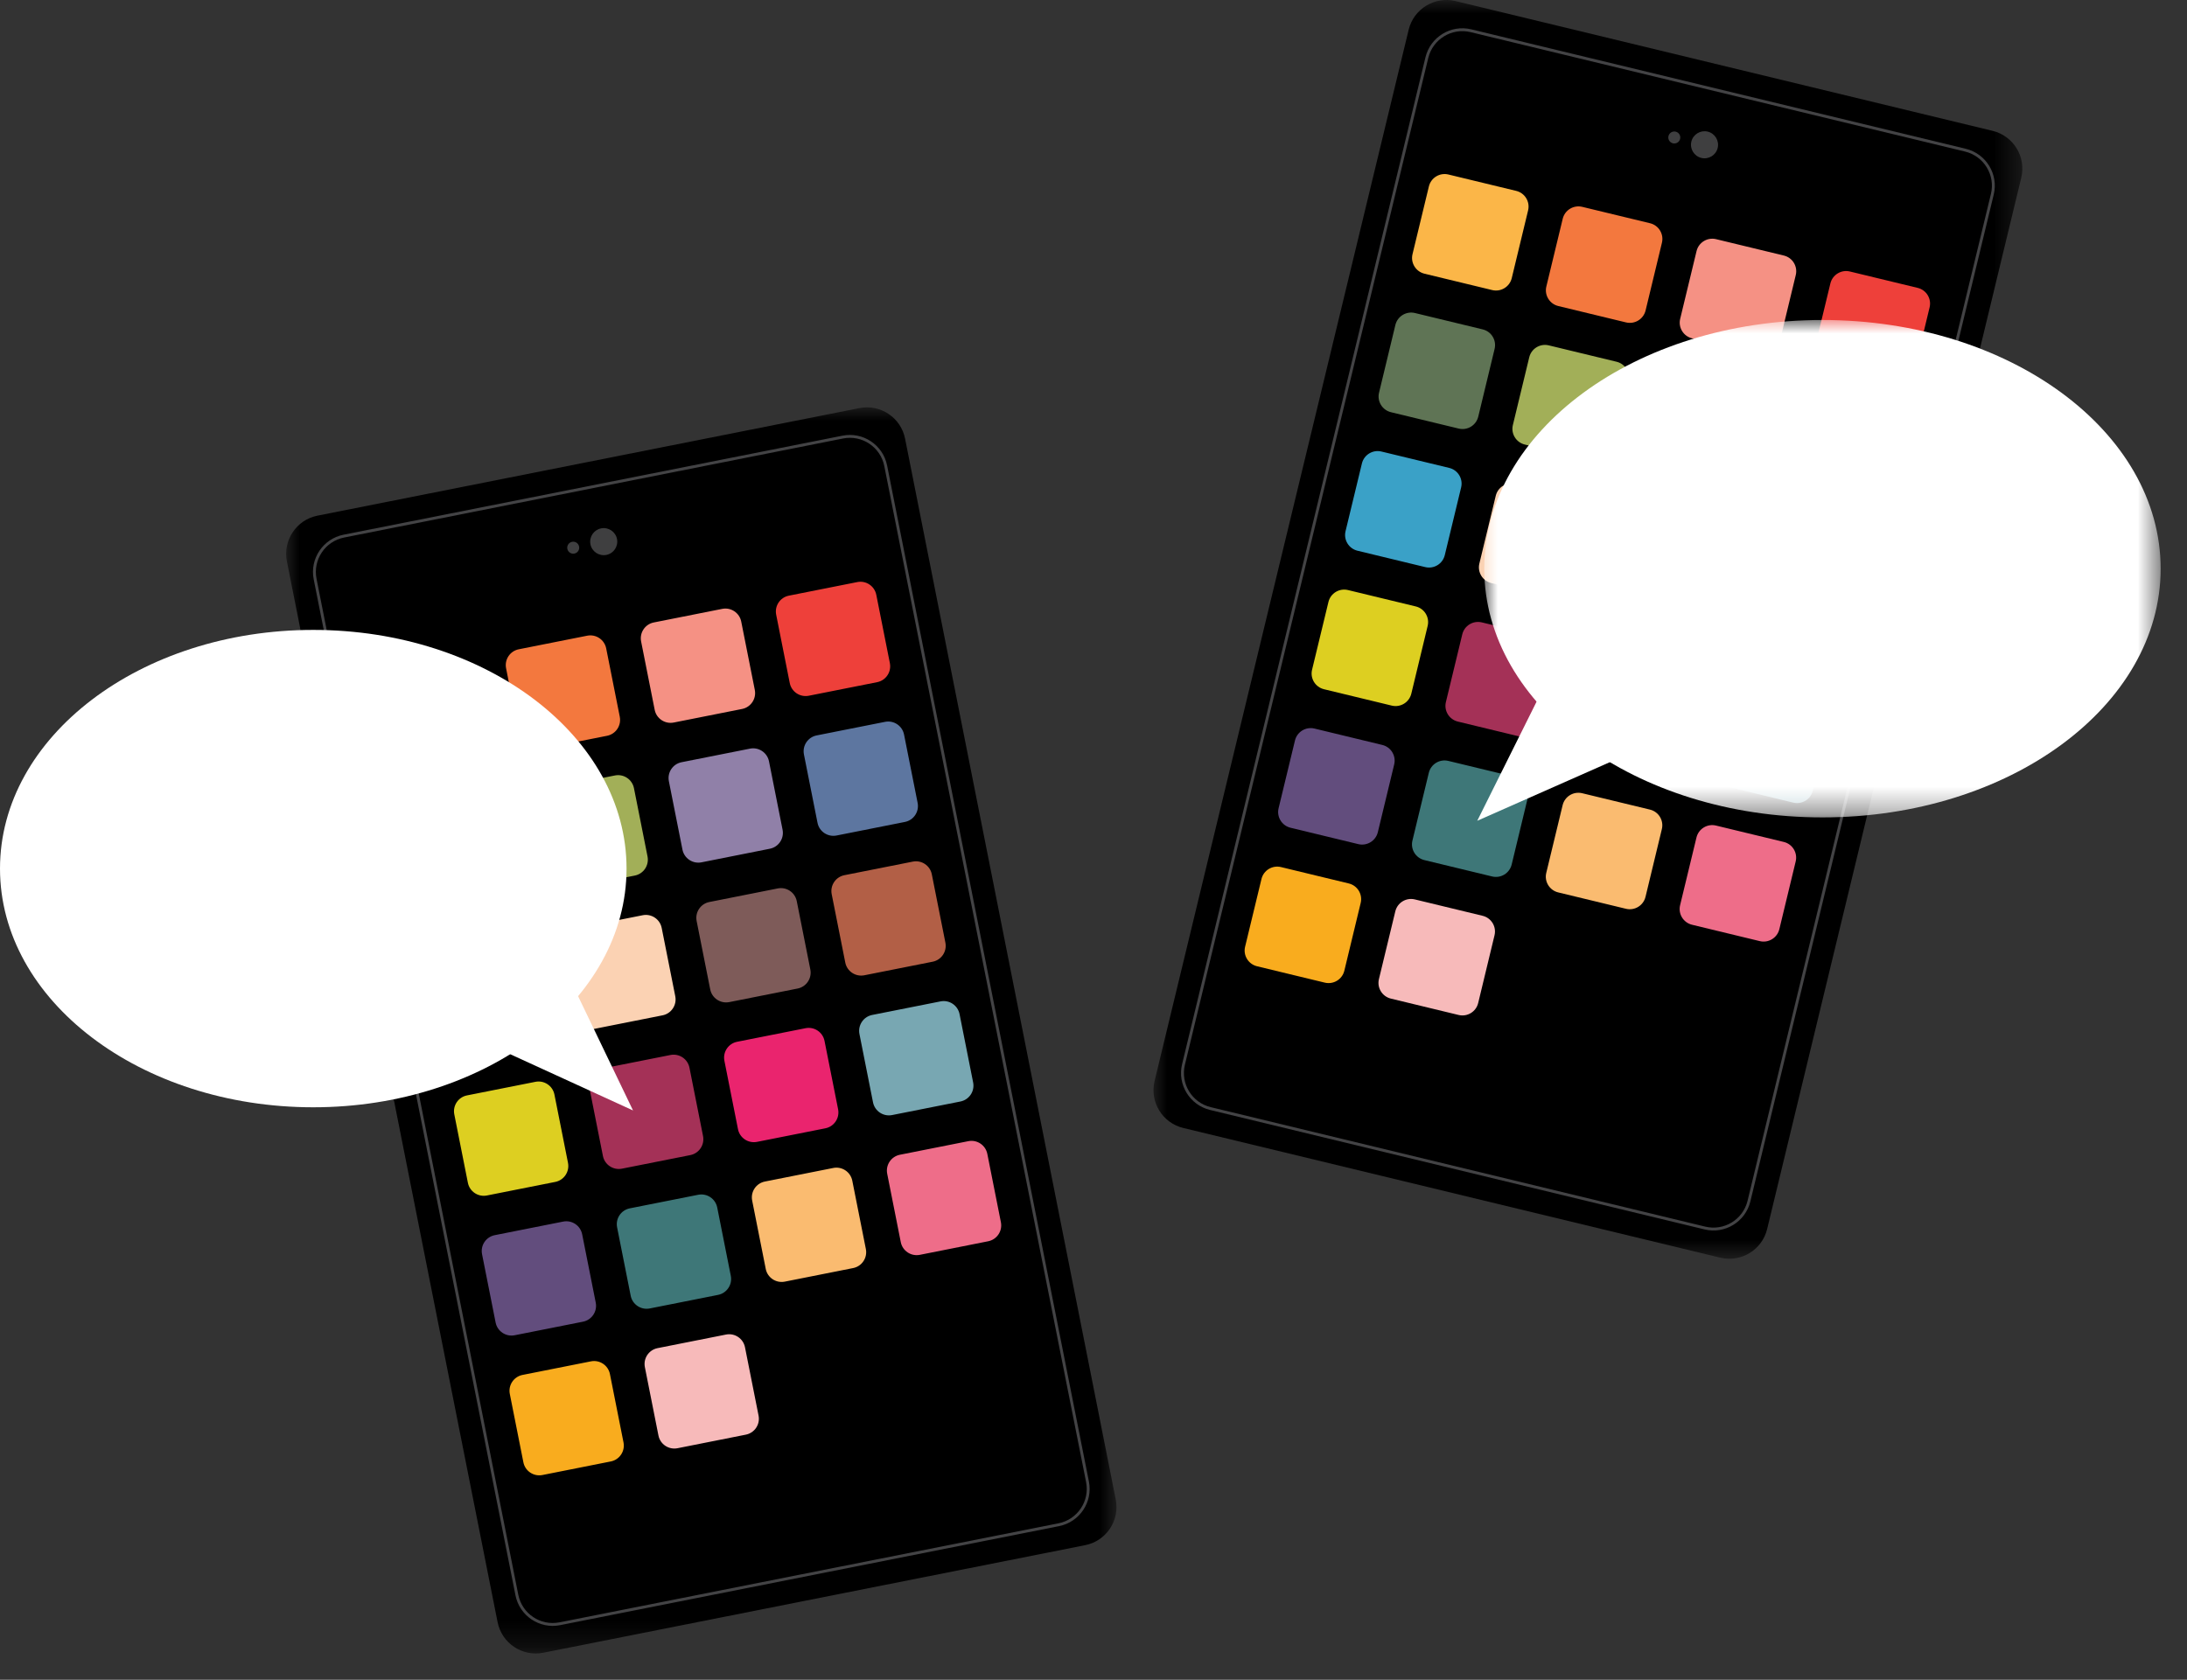 
<svg width="82px" height="63px" viewBox="0 0 82 63" version="1.1" xmlns="http://www.w3.org/2000/svg" xmlns:xlink="http://www.w3.org/1999/xlink">
    <rect x="0" y="0" width="82" height="63" fill="#333333" stroke="none"/>
    <defs>
        <polygon id="path-1no9n_0br--1" points="0 0 31.133 0 31.133 46.736 0 46.736"></polygon>
        <polygon id="path-1no9n_0br--3" points="0 7.10542736e-15 32.578 7.10542736e-15 32.578 47.21 0 47.21"></polygon>
        <polygon id="path-1no9n_0br--5" points="1.42108547e-14 0 25.361 0 25.361 18.656 1.42108547e-14 18.656"></polygon>
    </defs>
    <g id="Page-1" stroke="none" stroke-width="1" fill="none" fill-rule="evenodd">
        <g id="Topics-Menu---rev9" transform="translate(-269, -77)">
            <g id="Group-116" transform="translate(269, 77)">
                <g id="Group-3" transform="translate(10.729, 15.278)">
                    <mask id="mask-1no9n_0br--2" fill="white">
                        <use xlink:href="#path-1no9n_0br--1"></use>
                    </mask>
                    <g id="Clip-2"></g>
                    <path d="M29.959,42.674 L9.642,46.708 C8.852,46.865 8.085,46.352 7.928,45.562 L0.028,5.776 C-0.128,4.986 0.385,4.218 1.174,4.062 L21.492,0.028 C22.282,-0.129 23.049,0.384 23.206,1.174 L31.105,40.96 C31.262,41.75 30.749,42.517 29.959,42.674" id="Fill-1" fill="#000000" mask="url(#mask-1no9n_0br--2)"></path>
                </g>
                <path d="M39.698,57.185 L20.991,60.899 C20.249,61.047 19.528,60.564 19.38,59.822 L11.815,21.718 C11.668,20.976 12.15,20.255 12.892,20.107 L31.599,16.393 C32.341,16.246 33.062,16.728 33.209,17.47 L40.775,55.575 C40.922,56.317 40.44,57.038 39.698,57.185 Z" id="Stroke-4" stroke="#434345" stroke-width="0.108"></path>
                <path d="M23.134,20.215 C23.189,20.491 23.01,20.758 22.735,20.812 C22.46,20.866 22.193,20.689 22.138,20.413 C22.084,20.139 22.262,19.872 22.537,19.817 C22.812,19.762 23.079,19.941 23.134,20.215" id="Fill-6" fill="#3F3F40"></path>
                <path d="M21.713,20.498 C21.737,20.62 21.658,20.738 21.536,20.762 C21.415,20.786 21.297,20.707 21.272,20.585 C21.248,20.464 21.327,20.346 21.449,20.321 C21.571,20.297 21.689,20.376 21.713,20.498" id="Fill-8" fill="#3F3F40"></path>
                <path d="M17.697,28.601 L15.134,29.11 C14.805,29.175 14.485,28.962 14.42,28.633 L13.911,26.069 C13.846,25.74 14.059,25.421 14.388,25.356 L16.952,24.847 C17.28,24.781 17.6,24.995 17.665,25.324 L18.174,27.887 C18.239,28.216 18.026,28.536 17.697,28.601" id="Fill-10" fill="#FBB648"></path>
                <path d="M22.761,27.596 L20.198,28.105 C19.869,28.17 19.549,27.957 19.484,27.628 L18.975,25.064 C18.91,24.736 19.123,24.416 19.452,24.351 L22.016,23.842 C22.344,23.776 22.664,23.99 22.729,24.319 L23.238,26.882 C23.303,27.211 23.09,27.531 22.761,27.596" id="Fill-12" fill="#F3783E"></path>
                <path d="M27.824,26.59 L25.261,27.099 C24.932,27.164 24.612,26.951 24.547,26.622 L24.038,24.058 C23.973,23.729 24.186,23.41 24.515,23.345 L27.079,22.836 C27.407,22.77 27.727,22.984 27.792,23.313 L28.301,25.876 C28.366,26.205 28.153,26.525 27.824,26.59" id="Fill-14" fill="#F59184"></path>
                <path d="M32.888,25.585 L30.325,26.094 C29.996,26.159 29.676,25.946 29.611,25.617 L29.102,23.053 C29.037,22.724 29.25,22.405 29.579,22.34 L32.143,21.831 C32.471,21.765 32.791,21.979 32.856,22.308 L33.365,24.871 C33.43,25.2 33.217,25.52 32.888,25.585" id="Fill-16" fill="#EE403A"></path>
                <path d="M18.738,33.843 L16.175,34.352 C15.846,34.417 15.526,34.204 15.461,33.875 L14.952,31.311 C14.887,30.982 15.1,30.663 15.429,30.598 L17.993,30.089 C18.321,30.023 18.641,30.237 18.706,30.566 L19.215,33.129 C19.28,33.458 19.067,33.778 18.738,33.843" id="Fill-18" fill="#5F7455"></path>
                <path d="M23.802,32.838 L21.238,33.347 C20.91,33.412 20.59,33.199 20.524,32.87 L20.015,30.306 C19.951,29.977 20.163,29.658 20.492,29.593 L23.056,29.084 C23.384,29.018 23.704,29.232 23.77,29.561 L24.279,32.124 C24.343,32.453 24.131,32.773 23.802,32.838" id="Fill-20" fill="#A2AF58"></path>
                <path d="M28.865,31.832 L26.302,32.342 C25.973,32.407 25.653,32.194 25.588,31.864 L25.079,29.3 C25.014,28.971 25.227,28.652 25.556,28.587 L28.12,28.078 C28.448,28.012 28.768,28.227 28.833,28.555 L29.342,31.119 C29.407,31.448 29.194,31.767 28.865,31.832" id="Fill-22" fill="#9080A8"></path>
                <path d="M33.929,30.827 L31.366,31.336 C31.037,31.401 30.717,31.188 30.652,30.859 L30.143,28.295 C30.078,27.966 30.291,27.647 30.62,27.582 L33.184,27.073 C33.512,27.007 33.832,27.221 33.897,27.55 L34.406,30.113 C34.471,30.442 34.258,30.762 33.929,30.827" id="Fill-24" fill="#5D76A0"></path>
                <path d="M19.779,39.085 L17.216,39.594 C16.887,39.659 16.567,39.446 16.502,39.117 L15.993,36.553 C15.928,36.224 16.141,35.905 16.47,35.84 L19.034,35.331 C19.362,35.265 19.682,35.479 19.747,35.808 L20.256,38.371 C20.321,38.7 20.108,39.02 19.779,39.085" id="Fill-26" fill="#3AA1C7"></path>
                <path d="M24.842,38.08 L22.279,38.589 C21.95,38.654 21.63,38.441 21.565,38.112 L21.056,35.548 C20.991,35.219 21.204,34.9 21.533,34.835 L24.097,34.326 C24.425,34.26 24.745,34.474 24.81,34.803 L25.319,37.366 C25.384,37.695 25.171,38.015 24.842,38.08" id="Fill-28" fill="#FBD2B3"></path>
                <path d="M29.906,37.075 L27.343,37.584 C27.014,37.649 26.694,37.436 26.629,37.107 L26.12,34.543 C26.055,34.214 26.268,33.895 26.597,33.83 L29.161,33.321 C29.489,33.255 29.809,33.469 29.874,33.798 L30.383,36.361 C30.448,36.69 30.235,37.01 29.906,37.075" id="Fill-30" fill="#7E5B59"></path>
                <path d="M34.97,36.069 L32.407,36.578 C32.078,36.643 31.758,36.43 31.693,36.101 L31.184,33.537 C31.119,33.208 31.332,32.889 31.661,32.824 L34.225,32.315 C34.553,32.249 34.873,32.463 34.938,32.792 L35.447,35.355 C35.512,35.684 35.299,36.004 34.97,36.069" id="Fill-32" fill="#B25F46"></path>
                <path d="M20.82,44.328 L18.256,44.837 C17.927,44.902 17.608,44.689 17.543,44.36 L17.034,41.796 C16.968,41.467 17.181,41.148 17.511,41.083 L20.075,40.574 C20.402,40.508 20.723,40.722 20.788,41.051 L21.297,43.614 C21.361,43.943 21.148,44.263 20.82,44.328" id="Fill-34" fill="#DDCF21"></path>
                <path d="M25.883,43.322 L23.32,43.831 C22.991,43.896 22.671,43.683 22.606,43.354 L22.097,40.79 C22.032,40.462 22.245,40.142 22.574,40.077 L25.138,39.568 C25.466,39.502 25.786,39.716 25.851,40.045 L26.36,42.608 C26.425,42.937 26.212,43.257 25.883,43.322" id="Fill-36" fill="#A43157"></path>
                <path d="M30.947,42.317 L28.384,42.826 C28.055,42.891 27.735,42.678 27.67,42.349 L27.161,39.785 C27.096,39.456 27.309,39.137 27.638,39.072 L30.202,38.563 C30.53,38.497 30.85,38.711 30.915,39.04 L31.424,41.603 C31.489,41.932 31.276,42.252 30.947,42.317" id="Fill-38" fill="#EA246E"></path>
                <path d="M36.011,41.312 L33.447,41.821 C33.118,41.886 32.798,41.672 32.733,41.343 L32.224,38.779 C32.16,38.45 32.373,38.132 32.702,38.066 L35.266,37.557 C35.593,37.492 35.913,37.706 35.978,38.035 L36.487,40.597 C36.553,40.926 36.34,41.246 36.011,41.312" id="Fill-40" fill="#78A7B2"></path>
                <path d="M21.86,49.57 L19.297,50.079 C18.968,50.144 18.648,49.931 18.583,49.602 L18.074,47.038 C18.009,46.709 18.222,46.39 18.551,46.325 L21.115,45.816 C21.443,45.75 21.763,45.964 21.828,46.293 L22.337,48.856 C22.402,49.185 22.189,49.505 21.86,49.57" id="Fill-42" fill="#624D7D"></path>
                <path d="M26.924,48.565 L24.361,49.074 C24.032,49.139 23.712,48.925 23.647,48.596 L23.138,46.032 C23.073,45.703 23.286,45.385 23.615,45.319 L26.179,44.81 C26.507,44.745 26.827,44.959 26.892,45.288 L27.401,47.85 C27.466,48.179 27.253,48.499 26.924,48.565" id="Fill-44" fill="#3E7778"></path>
                <path d="M31.988,47.559 L29.425,48.068 C29.096,48.133 28.776,47.92 28.711,47.591 L28.202,45.027 C28.137,44.698 28.35,44.379 28.679,44.314 L31.243,43.805 C31.571,43.739 31.891,43.953 31.956,44.282 L32.465,46.845 C32.53,47.174 32.317,47.494 31.988,47.559" id="Fill-46" fill="#FABB70"></path>
                <path d="M37.051,46.554 L34.488,47.063 C34.159,47.128 33.839,46.915 33.774,46.586 L33.265,44.022 C33.2,43.693 33.413,43.374 33.742,43.309 L36.306,42.8 C36.634,42.734 36.954,42.948 37.019,43.277 L37.528,45.84 C37.593,46.169 37.38,46.489 37.051,46.554" id="Fill-48" fill="#EE6D89"></path>
                <path d="M22.901,54.812 L20.338,55.321 C20.009,55.386 19.689,55.173 19.624,54.844 L19.115,52.28 C19.05,51.951 19.263,51.632 19.592,51.567 L22.156,51.058 C22.484,50.992 22.804,51.206 22.869,51.535 L23.378,54.098 C23.443,54.427 23.23,54.747 22.901,54.812" id="Fill-50" fill="#F9AC1E"></path>
                <path d="M27.965,53.807 L25.402,54.316 C25.073,54.381 24.753,54.168 24.688,53.839 L24.179,51.275 C24.114,50.946 24.327,50.627 24.656,50.562 L27.22,50.053 C27.548,49.987 27.868,50.201 27.933,50.53 L28.442,53.093 C28.507,53.422 28.294,53.742 27.965,53.807" id="Fill-52" fill="#F7BABA"></path>
                <path d="M0,32.577 C0,37.521 5.259,41.529 11.746,41.529 C18.233,41.529 23.492,37.521 23.492,32.577 C23.492,27.633 18.233,23.625 11.746,23.625 C5.259,23.625 0,27.633 0,32.577" id="Fill-54" fill="#FFFFFF"></path>
                <polygon id="Fill-56" fill="#FFFFFF" points="20.734 35.403 23.735 41.648 16.132 38.165"></polygon>
                <g id="Group-60" transform="translate(43.249, 0)">
                    <mask id="mask-1no9n_0br--4" fill="white">
                        <use xlink:href="#path-1no9n_0br--3"></use>
                    </mask>
                    <g id="Clip-59"></g>
                    <path d="M21.25,47.169 L1.115,42.304 C0.333,42.115 -0.148,41.327 0.041,40.544 L9.568,1.116 C9.757,0.333 10.545,-0.148 11.328,0.041 L31.462,4.907 C32.245,5.096 32.726,5.884 32.537,6.666 L23.009,46.094 C22.82,46.877 22.033,47.358 21.25,47.169" id="Fill-58" fill="#000000" mask="url(#mask-1no9n_0br--4)"></path>
                </g>
                <path d="M63.923,46.057 L45.384,41.577 C44.649,41.4 44.197,40.659 44.374,39.924 L53.499,2.162 C53.677,1.427 54.417,0.975 55.152,1.153 L73.691,5.632 C74.426,5.81 74.879,6.55 74.701,7.285 L65.576,45.047 C65.399,45.783 64.658,46.235 63.923,46.057 Z" id="Stroke-61" stroke="#434345" stroke-width="0.108"></path>
                <path d="M64.403,5.55 C64.337,5.822 64.063,5.989 63.79,5.923 C63.518,5.857 63.351,5.583 63.416,5.311 C63.482,5.038 63.756,4.872 64.029,4.936 C64.301,5.003 64.469,5.277 64.403,5.55" id="Fill-63" fill="#3F3F40"></path>
                <path d="M62.995,5.209 C62.966,5.33 62.845,5.404 62.724,5.375 C62.603,5.345 62.529,5.224 62.558,5.104 C62.588,4.983 62.709,4.909 62.829,4.938 C62.95,4.967 63.024,5.088 62.995,5.209" id="Fill-65" fill="#3F3F40"></path>
                <path d="M55.949,10.879 L53.409,10.265 C53.083,10.186 52.882,9.858 52.961,9.533 L53.575,6.992 C53.654,6.666 53.982,6.466 54.308,6.545 L56.848,7.159 C57.174,7.237 57.374,7.565 57.295,7.891 L56.682,10.432 C56.603,10.757 56.275,10.958 55.949,10.879" id="Fill-67" fill="#FBB648"></path>
                <path d="M60.967,12.092 L58.427,11.478 C58.101,11.399 57.9,11.071 57.979,10.746 L58.593,8.205 C58.672,7.879 59,7.679 59.326,7.758 L61.866,8.372 C62.192,8.45 62.392,8.778 62.313,9.104 L61.7,11.645 C61.621,11.97 61.293,12.171 60.967,12.092" id="Fill-69" fill="#F3783E"></path>
                <path d="M65.985,13.304 L63.445,12.69 C63.119,12.611 62.918,12.283 62.997,11.958 L63.611,9.417 C63.69,9.091 64.018,8.891 64.344,8.97 L66.884,9.584 C67.21,9.662 67.41,9.99 67.331,10.316 L66.718,12.857 C66.639,13.182 66.311,13.383 65.985,13.304" id="Fill-71" fill="#F59184"></path>
                <path d="M71.003,14.517 L68.463,13.903 C68.137,13.824 67.936,13.496 68.015,13.171 L68.629,10.63 C68.708,10.304 69.036,10.104 69.362,10.183 L71.902,10.797 C72.228,10.875 72.428,11.203 72.349,11.529 L71.736,14.07 C71.657,14.395 71.329,14.596 71.003,14.517" id="Fill-73" fill="#EE403A"></path>
                <path d="M54.694,16.074 L52.154,15.46 C51.828,15.381 51.627,15.053 51.706,14.728 L52.319,12.187 C52.398,11.861 52.727,11.661 53.053,11.74 L55.593,12.354 C55.919,12.432 56.118,12.76 56.039,13.086 L55.426,15.627 C55.347,15.952 55.02,16.153 54.694,16.074" id="Fill-75" fill="#5F7455"></path>
                <path d="M59.712,17.287 L57.172,16.673 C56.846,16.594 56.645,16.266 56.724,15.941 L57.338,13.4 C57.417,13.074 57.745,12.874 58.071,12.953 L60.611,13.567 C60.937,13.645 61.137,13.973 61.058,14.299 L60.445,16.84 C60.366,17.165 60.038,17.366 59.712,17.287" id="Fill-77" fill="#A2AF58"></path>
                <path d="M64.73,18.499 L62.19,17.885 C61.864,17.806 61.663,17.478 61.742,17.153 L62.356,14.612 C62.435,14.286 62.763,14.086 63.089,14.165 L65.629,14.779 C65.955,14.857 66.155,15.185 66.076,15.511 L65.463,18.052 C65.384,18.377 65.056,18.578 64.73,18.499" id="Fill-79" fill="#9080A8"></path>
                <path d="M69.748,19.712 L67.208,19.098 C66.882,19.019 66.681,18.691 66.76,18.366 L67.374,15.825 C67.453,15.499 67.781,15.299 68.107,15.378 L70.647,15.992 C70.973,16.07 71.173,16.398 71.094,16.724 L70.481,19.265 C70.402,19.59 70.074,19.791 69.748,19.712" id="Fill-81" fill="#5D76A0"></path>
                <path d="M53.438,21.269 L50.898,20.655 C50.572,20.576 50.371,20.248 50.45,19.923 L51.064,17.382 C51.143,17.056 51.471,16.856 51.797,16.935 L54.337,17.549 C54.663,17.627 54.863,17.955 54.784,18.281 L54.171,20.822 C54.092,21.147 53.764,21.348 53.438,21.269" id="Fill-83" fill="#3AA1C7"></path>
                <path d="M58.456,22.482 L55.916,21.868 C55.59,21.789 55.389,21.461 55.468,21.136 L56.082,18.595 C56.161,18.269 56.489,18.069 56.815,18.148 L59.355,18.762 C59.681,18.84 59.881,19.168 59.802,19.494 L59.189,22.035 C59.11,22.36 58.782,22.561 58.456,22.482" id="Fill-85" fill="#FBD2B3"></path>
                <path d="M63.474,23.694 L60.934,23.08 C60.608,23.001 60.407,22.673 60.486,22.348 L61.1,19.807 C61.179,19.481 61.507,19.281 61.833,19.36 L64.373,19.974 C64.699,20.052 64.899,20.38 64.82,20.706 L64.207,23.247 C64.128,23.572 63.8,23.773 63.474,23.694" id="Fill-87" fill="#7E5B59"></path>
                <path d="M68.493,24.907 L65.953,24.293 C65.627,24.214 65.426,23.886 65.505,23.561 L66.119,21.02 C66.198,20.694 66.526,20.494 66.852,20.573 L69.392,21.187 C69.718,21.265 69.918,21.593 69.839,21.919 L69.226,24.46 C69.147,24.785 68.819,24.986 68.493,24.907" id="Fill-89" fill="#B25F46"></path>
                <path d="M52.183,26.464 L49.643,25.85 C49.317,25.771 49.116,25.443 49.195,25.118 L49.809,22.577 C49.888,22.251 50.216,22.051 50.542,22.13 L53.082,22.744 C53.408,22.822 53.608,23.15 53.529,23.476 L52.916,26.017 C52.837,26.342 52.509,26.543 52.183,26.464" id="Fill-91" fill="#DDCF21"></path>
                <path d="M57.201,27.677 L54.661,27.063 C54.335,26.984 54.134,26.656 54.213,26.331 L54.827,23.79 C54.906,23.464 55.234,23.264 55.56,23.343 L58.1,23.957 C58.426,24.035 58.626,24.363 58.547,24.689 L57.934,27.23 C57.855,27.555 57.527,27.756 57.201,27.677" id="Fill-93" fill="#A43157"></path>
                <path d="M62.219,28.889 L59.679,28.275 C59.353,28.196 59.152,27.868 59.231,27.543 L59.845,25.002 C59.924,24.676 60.252,24.476 60.578,24.555 L63.118,25.169 C63.444,25.247 63.644,25.575 63.565,25.901 L62.952,28.442 C62.873,28.767 62.545,28.968 62.219,28.889" id="Fill-95" fill="#EA246E"></path>
                <path d="M67.237,30.102 L64.697,29.488 C64.371,29.409 64.17,29.081 64.249,28.756 L64.863,26.215 C64.942,25.889 65.27,25.689 65.596,25.768 L68.136,26.382 C68.462,26.46 68.662,26.788 68.583,27.114 L67.97,29.655 C67.891,29.98 67.563,30.181 67.237,30.102" id="Fill-97" fill="#78A7B2"></path>
                <path d="M50.928,31.659 L48.388,31.045 C48.062,30.966 47.861,30.638 47.94,30.313 L48.554,27.772 C48.633,27.446 48.961,27.246 49.287,27.325 L51.827,27.939 C52.153,28.017 52.353,28.345 52.274,28.671 L51.661,31.212 C51.582,31.537 51.254,31.738 50.928,31.659" id="Fill-99" fill="#624D7D"></path>
                <path d="M55.946,32.872 L53.406,32.258 C53.08,32.179 52.879,31.851 52.958,31.526 L53.572,28.985 C53.651,28.659 53.979,28.459 54.305,28.538 L56.845,29.152 C57.171,29.23 57.371,29.558 57.292,29.884 L56.679,32.425 C56.6,32.75 56.272,32.951 55.946,32.872" id="Fill-101" fill="#3E7778"></path>
                <path d="M60.964,34.084 L58.424,33.47 C58.098,33.391 57.897,33.063 57.976,32.738 L58.59,30.197 C58.669,29.871 58.997,29.671 59.323,29.75 L61.863,30.364 C62.189,30.442 62.389,30.77 62.31,31.096 L61.697,33.637 C61.618,33.962 61.29,34.163 60.964,34.084" id="Fill-103" fill="#FABB70"></path>
                <path d="M65.982,35.297 L63.442,34.683 C63.116,34.604 62.915,34.276 62.994,33.951 L63.608,31.41 C63.687,31.084 64.015,30.884 64.341,30.963 L66.881,31.577 C67.207,31.655 67.407,31.983 67.328,32.309 L66.715,34.85 C66.636,35.175 66.308,35.376 65.982,35.297" id="Fill-105" fill="#EE6D89"></path>
                <path d="M49.672,36.854 L47.132,36.24 C46.806,36.161 46.605,35.833 46.684,35.508 L47.298,32.967 C47.377,32.641 47.705,32.441 48.031,32.52 L50.571,33.134 C50.897,33.212 51.097,33.54 51.018,33.866 L50.405,36.407 C50.326,36.732 49.998,36.933 49.672,36.854" id="Fill-107" fill="#F9AC1E"></path>
                <path d="M54.69,38.067 L52.15,37.453 C51.824,37.374 51.623,37.046 51.702,36.721 L52.316,34.18 C52.395,33.854 52.723,33.654 53.049,33.733 L55.589,34.347 C55.915,34.425 56.115,34.753 56.036,35.079 L55.423,37.62 C55.344,37.945 55.016,38.146 54.69,38.067" id="Fill-109" fill="#F7BABA"></path>
                <g id="Group-113" transform="translate(55.651, 12.001)">
                    <mask id="mask-1no9n_0br--6" fill="white">
                        <use xlink:href="#path-1no9n_0br--5"></use>
                    </mask>
                    <g id="Clip-112"></g>
                    <path d="M25.361,9.328 C25.361,14.48 19.684,18.656 12.68,18.656 C5.677,18.656 1.42108547e-14,14.48 1.42108547e-14,9.328 C1.42108547e-14,4.176 5.677,0 12.68,0 C19.684,0 25.361,4.176 25.361,9.328" id="Fill-111" fill="#FFFFFF" mask="url(#mask-1no9n_0br--6)"></path>
                </g>
                <polygon id="Fill-114" fill="#FFFFFF" points="58.629 24.275 55.389 30.783 63.597 27.154"></polygon>
            </g>
        </g>
    </g>
</svg>